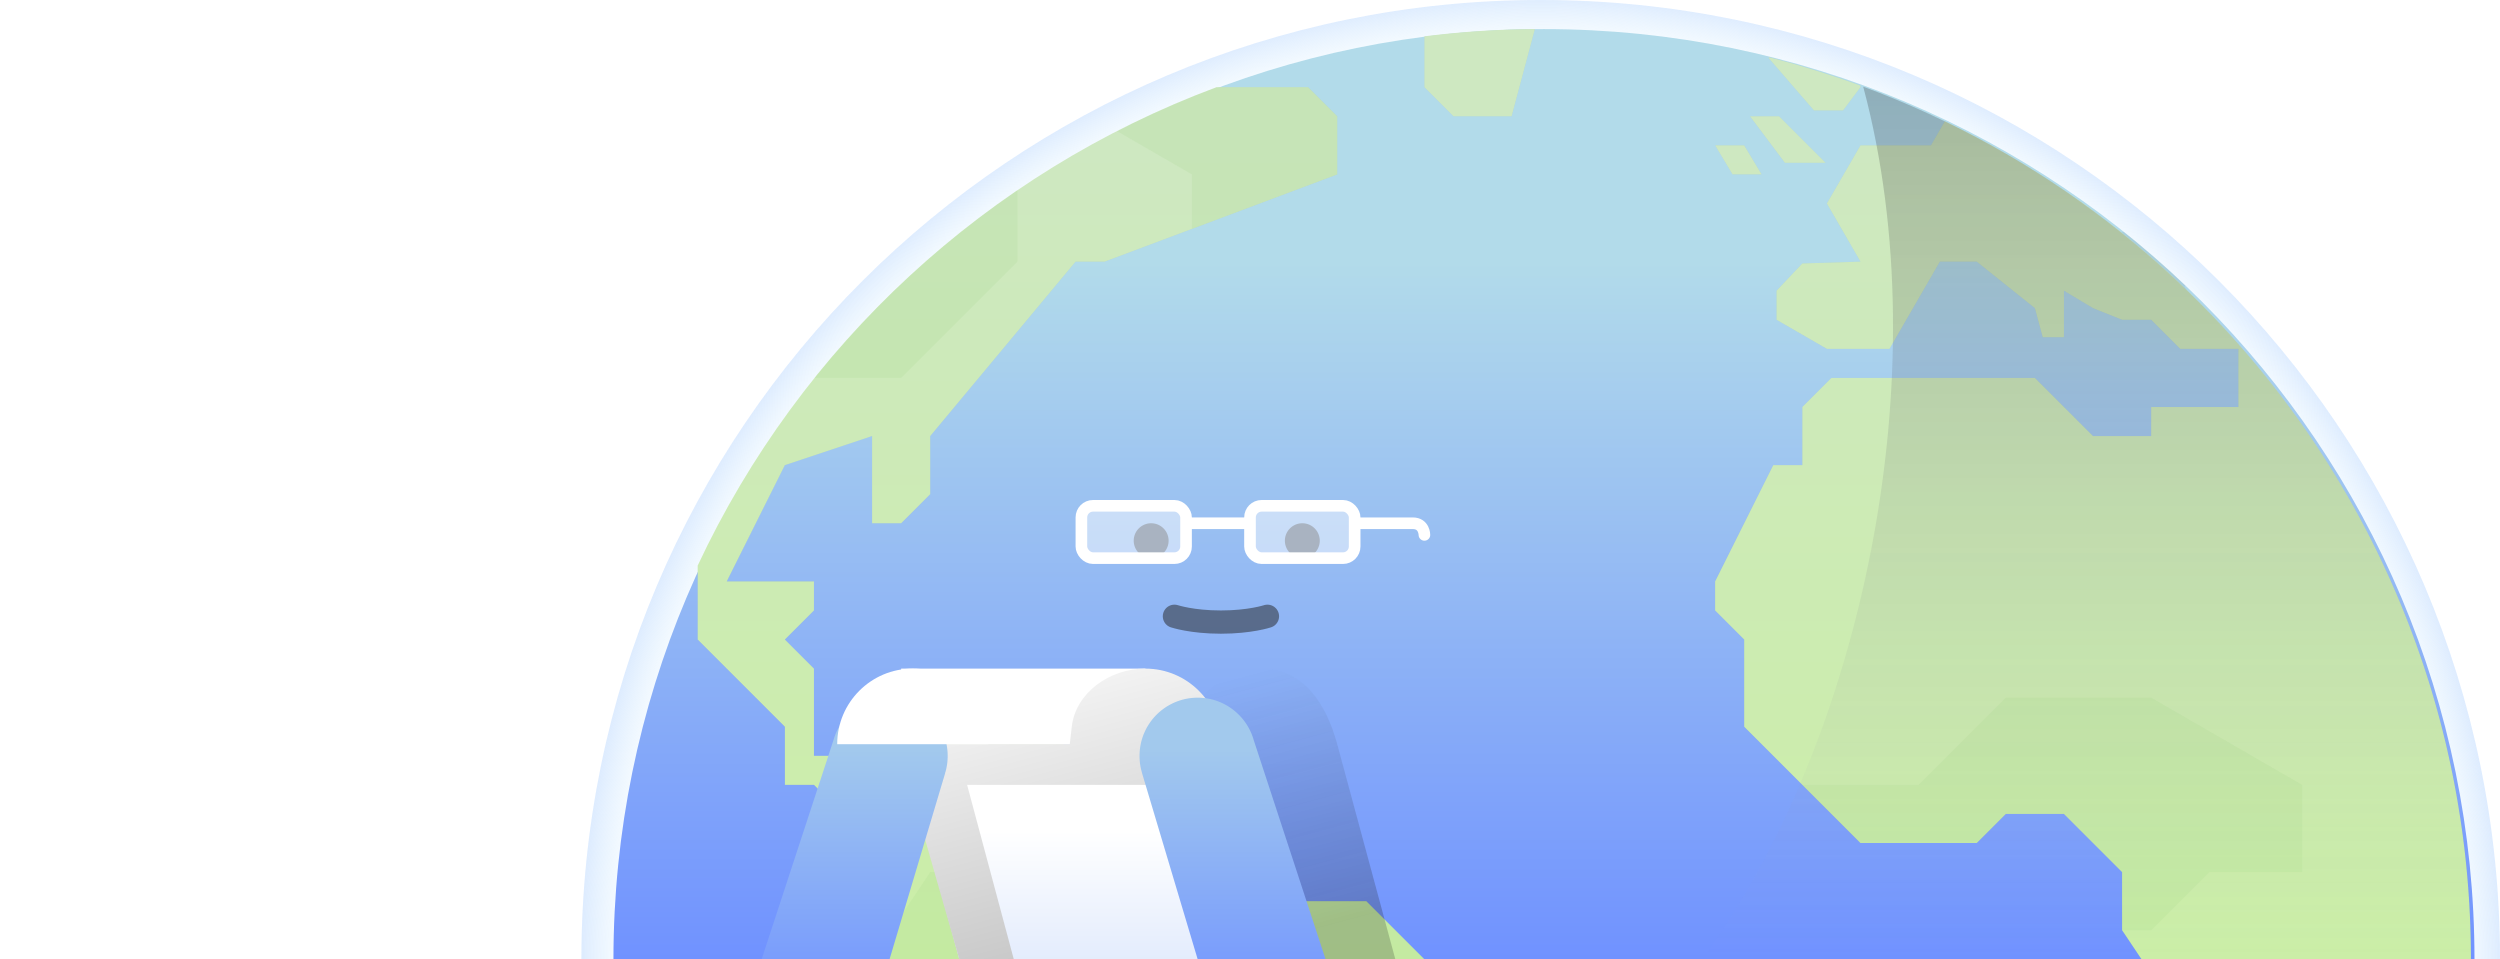 <svg xmlns="http://www.w3.org/2000/svg" width="430" height="165"><defs><clipPath id="A"><path fill="#c5c5d7" fill-opacity="1" fill-rule="nonzero" stroke="none" stroke-width="4" d="M 1126,119 A 110,110 0 0 1 1346,119" transform="matrix(1.455 0 0 1.455 -622.818 -83.091)"/></clipPath><filter id="B" width="1.091" height="1.174" x="-.046" y="-.087" color-interpolation-filters="sRGB"><feGaussianBlur stdDeviation="5.813"/></filter><linearGradient id="C" x1="1225.688" x2="1225.688" y1="36.5" y2="119" href="#U"><stop offset="0" stop-color="#b2dbea"/><stop offset="1" stop-color="#7092ff"/></linearGradient><clipPath id="D"><path fill="#000" fill-opacity="1" fill-rule="nonzero" stroke="none" stroke-width="4" d="M 1126,119 A 110,110 0 0 1 1346,119" transform="matrix(1.455 0 0 1.455 -611.818 -534.091)"/></clipPath><radialGradient id="E" cx="1218.2" cy="124.603" r="110" fx="1218.2" fy="124.603" gradientTransform="matrix(8.9292362e-8,-1.094,1.094,1.4609618e-6,1099.715,1451.406)" href="#U"><stop offset="0" stop-color="#ccf1ff" stop-opacity="0"/><stop offset=".857" stop-color="#ccf1ff" stop-opacity="0"/><stop offset="1" stop-color="#789afb"/></radialGradient><linearGradient id="F" x1="1254.219" x2="1254.219" y1="789.359" y2="942.362" href="#U"><stop offset="0" stop-color="#222"/><stop offset="1" stop-color="#adadc6" stop-opacity="0"/></linearGradient><linearGradient id="G" x1="1127" x2="1127" y1="942.362" y2="802.63" href="#U"><stop offset="0" stop-color="#cbeea7"/><stop offset="1" stop-color="#cee8c1"/></linearGradient><linearGradient id="H" x1="1115" x2="1115" y1="920.162" y2="946.062" href="#U"><stop offset="0" stop-color="#fff"/><stop offset="1" stop-color="#dfe9fc"/></linearGradient><linearGradient id="l" x1="360" x2="360" y1="163.875" y2="200" href="#U"><stop offset="0" stop-color="#a2c9ed"/><stop offset="1" stop-color="#7a9dfc"/></linearGradient><linearGradient id="J" x1="1170" x2="1158.253" y1="936.112" y2="892.27" href="#U"><stop offset="0" stop-color="#222"/><stop offset="1" stop-color="#222" stop-opacity="0"/></linearGradient><linearGradient id="K" x1="315" x2="299.064" y1="200" y2="140.525" href="#U"><stop offset="0" stop-color="#c4c4c4"/><stop offset="1" stop-color="#fff"/></linearGradient><path id="L" d="M1126 119c0-60.751 49.249-110 110-110s110 49.249 110 110"/><linearGradient id="U" gradientUnits="userSpaceOnUse"/><linearGradient id="V" x1="1184" x2="1184" y1="-405" y2="-533.035" href="#U"><stop offset="0" stop-color="#fff" stop-opacity="0.25"/><stop offset="1" stop-color="#fff" stop-opacity="0"/></linearGradient><mask id="Z"><rect width="350" height="200" x="1000" y="-550" fill="url(#V)"/></mask><path id="I" d="M0-6.266h4.834v-14.194l-4.497 1.113v-3.896l4.526-1.084h4.175v18.062h4.834v3.809h-13.872z"/><path id="O" d="M0-13.37q0-5.684 1.802-8.511 1.802-2.842 5.42-2.842 3.633 0 5.435 2.827 1.802 2.827 1.802 8.525 0 5.684-1.802 8.511-1.802 2.827-5.435 2.827-3.618 0-5.42-2.827-1.802-2.842-1.802-8.511zm5.039 5.845q.688 1.831 2.183 1.831 1.509 0 2.197-1.831.688-1.831.688-5.845 0-1.523-.102-2.725l-5.112 8.145q.073.234.147.425zm2.183-13.535q-1.494 0-2.183 1.831-.688 1.831-.688 5.859 0 1.245.059 2.271l5.039-8.042q-.015-.044-.029-.088-.688-1.831-2.197-1.831z"/></defs><g transform="translate(-940 -777.362)"><use fill="url(#E)" href="#L" transform="matrix(1.5 0 0 1.5 -649 763.862)"/><use fill="url(#C)" href="#L" transform="matrix(1.455 0 0 1.455 -592.818 769.271)"/><g fill="#fff" clip-path="url(#D)" mask="url(#Z)" transform="translate(19 1303.362)"><use x="1023.754" y="-500" href="#I"/><use x="1040.863" y="-500" href="#O"/><use x="1059.877" y="-500" href="#I"/><use x="1076.986" y="-500" href="#O"/><use x="1096" y="-500" href="#I"/><use x="1113.109" y="-500" href="#O"/><use x="1132.123" y="-500" href="#I"/><use x="1149.232" y="-500" href="#O"/><use x="1168.246" y="-500" href="#I"/><use x="1185.356" y="-500" href="#O"/><use x="1204.369" y="-500" href="#I"/><use x="1221.479" y="-500" href="#O"/><use x="1240.492" y="-500" href="#I"/><use x="1257.602" y="-500" href="#O"/><use x="1275.663" y="-500" href="#O"/><use x="1293.725" y="-500" href="#O"/><use x="1312.738" y="-500" href="#I"/><use x="1330.8" y="-500" href="#I"/><use x="1023.754" y="-462.5" href="#I"/><use x="1040.863" y="-462.5" href="#O"/><use x="1058.925" y="-462.5" href="#O"/><use x="1076.986" y="-462.5" href="#O"/><use x="1096" y="-462.5" href="#I"/><use x="1113.109" y="-462.5" href="#O"/><use x="1132.123" y="-462.5" href="#I"/><use x="1149.232" y="-462.5" href="#O"/><use x="1168.246" y="-462.5" href="#I"/><use x="1185.356" y="-462.5" href="#O"/><use x="1204.369" y="-462.5" href="#I"/><use x="1221.479" y="-462.5" href="#O"/><use x="1239.54" y="-462.5" href="#O"/><use x="1258.554" y="-462.5" href="#I"/><use x="1276.615" y="-462.5" href="#I"/><use x="1293.725" y="-462.5" href="#O"/><use x="1312.738" y="-462.5" href="#I"/><use x="1329.848" y="-462.5" href="#O"/><use x="1023.754" y="-425" href="#I"/><use x="1040.863" y="-425" href="#O"/><use x="1059.877" y="-425" href="#I"/><use x="1076.986" y="-425" href="#O"/><use x="1096" y="-425" href="#I"/><use x="1113.109" y="-425" href="#O"/><use x="1132.123" y="-425" href="#I"/><use x="1149.232" y="-425" href="#O"/><use x="1168.246" y="-425" href="#I"/><use x="1185.356" y="-425" href="#O"/><use x="1203.417" y="-425" href="#O"/><use x="1222.431" y="-425" href="#I"/><use x="1239.54" y="-425" href="#O"/><use x="1258.554" y="-425" href="#I"/><use x="1275.663" y="-425" href="#O"/><use x="1294.677" y="-425" href="#I"/><use x="1312.738" y="-425" href="#I"/><use x="1329.848" y="-425" href="#O"/><use x="1022.802" y="-387.5" href="#O"/><use x="1041.815" y="-387.5" href="#I"/><use x="1058.925" y="-387.5" href="#O"/><use x="1077.939" y="-387.5" href="#I"/><use x="1096" y="-387.5" href="#I"/><use x="1114.062" y="-387.5" href="#I"/><use x="1131.171" y="-387.5" href="#O"/><use x="1150.185" y="-387.5" href="#I"/><use x="1167.294" y="-387.5" href="#O"/><use x="1186.308" y="-387.5" href="#I"/><use x="1203.417" y="-387.5" href="#O"/><use x="1222.431" y="-387.5" href="#I"/><use x="1239.54" y="-387.5" href="#O"/><use x="1258.554" y="-387.5" href="#I"/><use x="1276.615" y="-387.5" href="#I"/><use x="1293.725" y="-387.5" href="#O"/><use x="1312.738" y="-387.5" href="#I"/><use x="1329.848" y="-387.5" href="#O"/><use x="1022.802" y="-350" href="#O"/><use x="1040.863" y="-350" href="#O"/><use x="1058.925" y="-350" href="#O"/><use x="1077.939" y="-350" href="#I"/><use x="1095.048" y="-350" href="#O"/><use x="1114.062" y="-350" href="#I"/><use x="1131.171" y="-350" href="#O"/><use x="1150.185" y="-350" href="#I"/><use x="1167.294" y="-350" href="#O"/><use x="1185.356" y="-350" href="#O"/><use x="1203.417" y="-350" href="#O"/><use x="1221.479" y="-350" href="#O"/><use x="1240.492" y="-350" href="#I"/><use x="1258.554" y="-350" href="#I"/><use x="1275.663" y="-350" href="#O"/><use x="1293.725" y="-350" href="#O"/><use x="1311.786" y="-350" href="#O"/><use x="1330.8" y="-350" href="#I"/><use x="1023.754" y="-312.5" href="#I"/><use x="1040.863" y="-312.5" href="#O"/><use x="1059.877" y="-312.5" href="#I"/><use x="1076.986" y="-312.5" href="#O"/><use x="1096" y="-312.5" href="#I"/><use x="1113.109" y="-312.5" href="#O"/><use x="1132.123" y="-312.5" href="#I"/><use x="1150.185" y="-312.5" href="#I"/><use x="1167.294" y="-312.5" href="#O"/><use x="1185.356" y="-312.5" href="#O"/><use x="1204.369" y="-312.5" href="#I"/><use x="1221.479" y="-312.5" href="#O"/><use x="1240.492" y="-312.5" href="#I"/><use x="1257.602" y="-312.5" href="#O"/><use x="1276.615" y="-312.5" href="#I"/><use x="1294.677" y="-312.5" href="#I"/><use x="1311.786" y="-312.5" href="#O"/><use x="1330.8" y="-312.5" href="#I"/><use x="1023.754" y="-275" href="#I"/><use x="1040.863" y="-275" href="#O"/><use x="1059.877" y="-275" href="#I"/><use x="1076.986" y="-275" href="#O"/><use x="1096" y="-275" href="#I"/><use x="1113.109" y="-275" href="#O"/><use x="1132.123" y="-275" href="#I"/><use x="1150.185" y="-275" href="#I"/><use x="1168.246" y="-275" href="#I"/><use x="1185.356" y="-275" href="#O"/><use x="1204.369" y="-275" href="#I"/><use x="1221.479" y="-275" href="#O"/><use x="1240.492" y="-275" href="#I"/><use x="1257.602" y="-275" href="#O"/><use x="1276.615" y="-275" href="#I"/><use x="1293.725" y="-275" href="#O"/><use x="1312.738" y="-275" href="#I"/><use x="1330.8" y="-275" href="#I"/></g><g fill="#222"><path d="M1141 870.362a3 3 0 1 1-6 0 3 3 0 1 1 6 0z" opacity=".5"/><path d="M1174-70a161.42 161.42 0 0 0-19 1.25V-60l5 5h10zm40.25 4.844l-.031.156 7.781 9h5l3-4v-.281l-3.875-1.375c-.041-.014-.084-.018-.125-.031l-3.781-1.219-3.406-1.031-.562-.156-3.25-.875-.75-.187zm-95 5.156c-39.44 14.667-71.543 44.431-89.25 82.281V35l15 15v10h5l5 5v5l-5 5v15h105l-10-10h-20l-5-5v-5l-40-25h-10l-10 10h-10V40l-5-5 5-5v-5h-5-10l10-20 15-5v15h5l5-5V0l25-30h5l40-15v-10l-5-5zm91.75 5l6 8h7l-8-8zm33.5.844L1242.125-50H1230l-5.781 10L1230-30l-10 .313-4.437 4.688v5l8.656 5H1235l8.656-15H1250l10 8 1.344 5H1265v-8l5 3 5 2h5l6-6-9-10-2.125 1c-.029-.023-.064-.039-.094-.062l-1-.812-2.437-1.875-.625-.469-3-2.187c-.031-.022-.063-.041-.094-.062-.11-.078-.233-.141-.344-.219l-2.812-2c-.144-.097-.293-.184-.438-.281l-2.781-1.812-1-.625-3.812-2.344-3.219-1.844-1.625-.906-.344-.187-2.719-1.437-4.031-2.031zM1283-30l-3 10 5 5h10v10h-15v5h-10l-10-10h-20-5-10l-5 5V5h-5l-10 20v5l5 5v15l20 20h20l5-5h10l10 10v10l3.344 5H1335c0-44.183-17.921-84.171-46.875-113.125L1286.219-25zm-78-20l3 5h5l-3-5z" clip-path="url(#A)" filter="url(#B)" opacity=".25" transform="translate(30 852.362)"/></g><path fill="url(#G)" d="M1244.25 787.206l-.031.156 7.781 9h5l3-4v-.281l-3.875-1.375c-.041-.014-.084-.018-.125-.031l-3.781-1.219-3.406-1.031-.562-.156-3.25-.875-.75-.187zm-3.25 10.156l6 8h7l-8-8zm33.5.875l-2.375 4.125h-9.594H1260l-5.781 10 5.781 10-10 .313-4.437 4.688v5l8.656 5h7.344H1265l8.656-15H1280l10 8 1.344 5H1295v-8l5 3 5 2h5l5 5h10v10h-15v5h-10l-10-10h-20-5-4.375H1255l-5 5v10h-5l-10 20v5l5 5V898.3v4.063l20 20h20l5-5h10l10 10v10l3.344 5H1360h5c0-51.438-24.284-97.199-62-126.469l-.469-.344c-.018-.014-.045-.017-.062-.031l-2.156-1.656c-.053-.04-.102-.085-.156-.125-.06-.044-.13-.077-.187-.125a.49.49 0 0 1-.062-.062c-.023-.017-.04-.045-.062-.062l-2.219-1.594c-.019-.013-.044-.018-.062-.031l-2.281-1.594c-.825-.565-1.663-1.106-2.5-1.656-1.673-1.1-3.378-2.181-5.094-3.219l-2.594-1.531-2.625-1.5-2.656-1.437-2.656-1.375-2.656-1.312zm-39.5 4.125l3 5h5l-3-5z"/><path fill="#9ed184" d="M1285 897.362l-15 15h-20l10 10h20l5-5h10l10 10v10h5l10-10h15.969v-15l-25.969-15z" opacity=".15"/><path fill="url(#G)" d="M1149.25 792.362c-39.44 14.667-71.543 44.431-89.25 82.281v12.719l15 15v10h5l5 5v5l-5 5v15h105l-10-10h-20l-5-5v-5l-40-25h-10l-10 10h-10v-15l-5-5 5-5v-5h-5-10l10-20 15-5v15h5l5-5v-10l25-30h5l40-15v-10l-5-5z"/><path fill="url(#J)" d="M1157 892.362c-6.149 0-11.303 4.265-12.656 10H1115v10h1.906l8.094 30h55l-10-37c-1.873-6.931-5.82-13-13-13z" opacity=".25"/><path fill="url(#G)" d="M1204 782.362a161.42 161.42 0 0 0-19 1.25v8.75l5 5h10z"/><path fill="#9ed184" d="M1149.25 792.362c-5.877 2.186-11.597 4.729-17.125 7.563l12.875 7.438v9.375l25-9.375v-10l-5-5h-15.75zM1115 810.081a160.81 160.81 0 0 0-34.906 32.281H1095l20-20z" opacity=".15"/><path fill="url(#F)" d="M1260.469 792.268c13.31 49.672-.454 112.826-27.688 150.094H1365c0-68.857-43.516-127.532-104.531-150.094z" opacity=".25"/><path fill="#222" d="M1167 870.362a3 3 0 1 1-6 0 3 3 0 1 1 6 0z" opacity=".5"/><path fill="#9ed184" d="M1100 927.362h5l15 5v10h-30zm30-17.5v7.5l10 5v10l-10 10h55l-10-10h-20l-5-5v-5z" opacity=".15"/><path fill="none" stroke="#222" stroke-linecap="round" stroke-linejoin="round" stroke-width="4" d="M1142 883.362s3 1 8 1 8-1 8-1" opacity=".5"/><g fill="#fff"><g stroke="#fff" stroke-width="2"><rect width="18" height="9" x="1155" y="864.362" fill-opacity=".471" rx="2"/><rect width="18" height="9" x="1126" y="864.362" fill-opacity=".471" rx="2"/></g><path d="M1144 866.362h11v2h-11z"/></g><path fill="none" stroke="#fff" stroke-linecap="round" stroke-linejoin="round" stroke-width="2" d="M1174 867.362h9c2 0 2 2 2 2"/><path fill="url(#H)" d="M1095 905.362h55l10 37h-55z"/><path fill="#fff" d="M1095 892.362h42v13h-42z"/><g transform="translate(820 742.362)"><path fill="url(#K)" d="M317 150c-6.148 0-11.985 4.146-12.656 10l-.344 3h-29v2 5h1.438L285 200h9.375l-8.031-30H325v-7h5c0-7.18-5.82-13-13-13z"/><path fill="url(#l)" d="M273 155c-4.566 0-8.428 3.068-9.625 7.25L251 200h22l9.563-32v-.062c.019-.062.046-.125.063-.187.251-.876.375-1.793.375-2.75a10 10 0 0 0-10-10zm53 0a10 10 0 0 0-10 10c0 .957.124 1.874.375 2.75.017.063.043.125.063.188V168L326 200h22l-12.375-37.75c-1.197-4.182-5.059-7.25-9.625-7.25z"/></g><path fill="#fff" d="M1110 905.362c0-7.18-5.82-13-13-13s-13 5.82-13 13h13z"/></g></svg>

